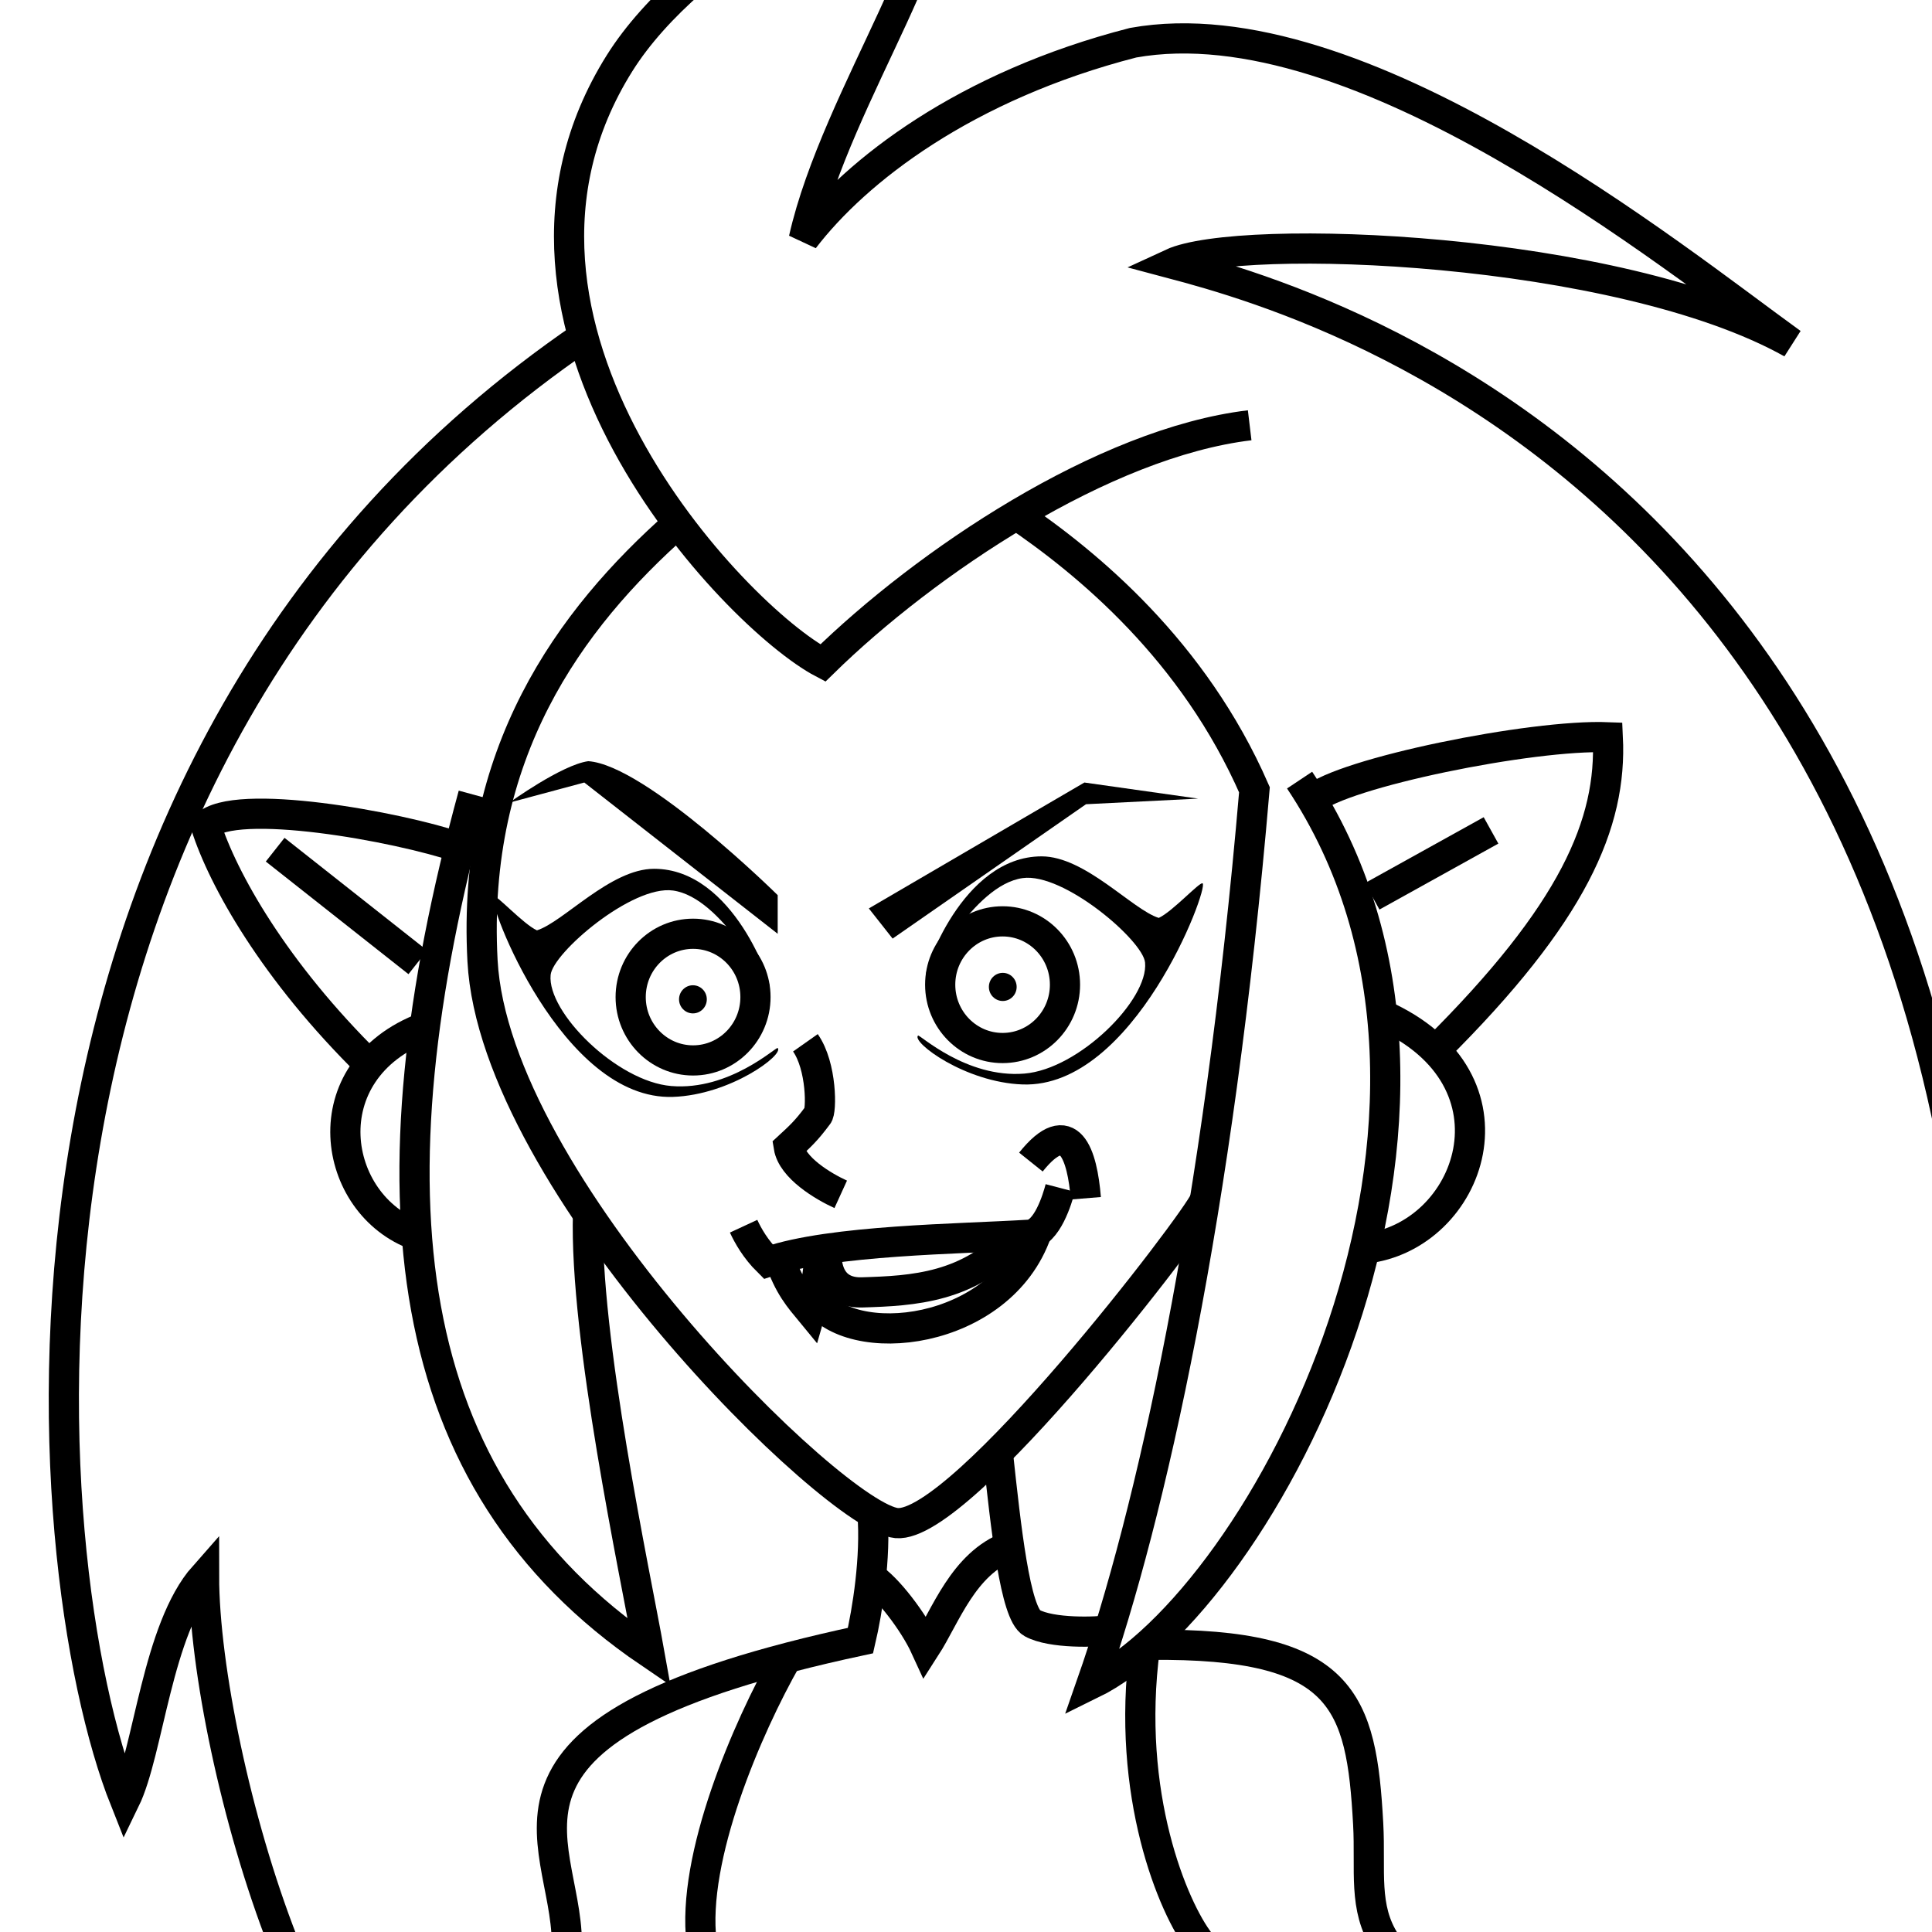 <?xml version="1.0" encoding="UTF-8"?>
<svg id="Layer_1" data-name="Layer 1" xmlns="http://www.w3.org/2000/svg" viewBox="0 0 64 64">
  <defs>
    <style>
      .cls-1 {
        fill: none;
        stroke: currentcolor;
      }

      .cls-2 {
        fill: currentcolor;
      }
    </style>
  </defs>
  <path class="cls-1" d="M41.397,14.088c-4.844,.58-10.732,4.537-14.139,7.876-2.914-1.532-12.156-11.22-6.735-19.869,2.4-3.828,8.758-7.126,9.964-6.197,1.632,1.257-2.783,7.223-3.86,12.02,1.733-2.265,5.342-5.073,10.909-6.503,7.463-1.339,17.86,7.096,21.819,9.954-5.75-3.218-18.294-3.678-20.538-2.639,5.337,1.419,32.839,9.128,25.855,55.609" />
  <path class="cls-1" d="M22.456,17.337c-3.606,3.188-6.838,7.63-6.472,14.488,.394,7.383,11.676,18.44,13.716,18.629,2.153,.2,9.943-10,10.212-10.696" />
  <path class="cls-1" d="M43.051,25.842c7.338,11.021-1.221,27.171-6.892,29.943,1.943-5.554,4.201-15.591,5.396-29.623-2.014-4.607-5.512-7.503-7.955-9.155" />
  <path class="cls-1" d="M19.479,40.189c-.124,4.109,1.557,11.918,2.029,14.557-8.349-5.677-9.426-15.245-5.829-28.424" />
  <path class="cls-1" d="M43.463,26.494c1.006-.892,7.277-2.172,9.798-2.072,.138,2.858-1.133,5.825-5.709,10.368" />
  <path class="cls-1" d="M12.243,35.272c-3.167-3.114-4.861-6.152-5.425-7.924,.958-.946,6.354,.027,8.405,.73" />
  <path class="cls-1" d="M14.071,34.025c-3.814,1.438-3.105,5.889-.264,6.902" />
  <path class="cls-1" d="M45.781,33.611c4.832,2.146,2.955,7.369-.571,7.751" />
  <path class="cls-1" d="M9.115,28.147c1.575,1.244,3.151,2.487,4.726,3.731" />
  <path class="cls-1" d="M49.392,27.508c-1.313,.729-2.626,1.457-3.938,2.185" />
  <path class="cls-1" d="M28.901,50.128c.118,1.464-.167,3.238-.396,4.218-13.495,2.888-9.754,6.476-9.728,9.994" />
  <path class="cls-1" d="M33.054,48.117c.269,2.491,.574,5.34,1.135,5.649,.64,.353,2.136,.307,2.609,.23" />
  <path class="cls-1" d="M38.099,54.486c6.412-.066,7,1.849,7.224,5.937,.085,1.551-.174,2.768,.574,3.918" />
  <path class="cls-1" d="M28.852,52.25c.52,.31,1.419,1.474,1.807,2.322,.669-1.039,1.247-2.772,2.769-3.349" />
  <path class="cls-1" d="M26.067,54.923c-1.317,2.311-3.168,6.619-2.826,9.418" />
  <path class="cls-1" d="M37.926,54.572c-.651,4.884,.95,8.649,1.818,9.768" />
  <path class="cls-1" d="M26.68,34.544c.547,.776,.54,2.286,.407,2.407-.378,.511-.594,.704-.958,1.04,.112,.692,1.128,1.302,1.721,1.573" />
  <path class="cls-1" d="M24.633,40.62c.147,.317,.395,.759,.814,1.173,2.127-.72,6.314-.746,8.64-.89,.6-.037,.946-1.209,1.035-1.549" />
  <path class="cls-1" d="M34.346,40.81c-1.193,3.448-6.206,3.998-7.384,2.171" />
  <path class="cls-1" d="M25.819,41.679c.305,.933,.677,1.338,1.035,1.773,.121-.412,.277-1.413,.312-2.082" />
  <path class="cls-1" d="M33.676,40.926c-1.549,1.742-3.439,1.835-5.119,1.886-.426,.013-1.226-.111-1.185-1.443" />
  <path class="cls-2" d="M25.762,30.932v-1.279s-4.367-4.311-6.275-4.438c-.88,.12-2.612,1.373-2.612,1.373l2.481-.666,6.406,5.011Z" />
  <path class="cls-2" d="M25.486,32.698c-.092,.043-1.546-2.968-3.19-3.198-1.357-.19-3.988,2.069-4.056,2.798-.118,1.229,2.189,3.53,3.997,3.678,1.933,.159,3.476-1.309,3.525-1.259,.216,.219-1.56,1.552-3.466,1.619-3.692,.13-6.175-6.506-5.962-6.662,.088-.065,1,.939,1.453,1.145,.873-.273,2.435-2.039,3.879-2.039,2.65,0,3.921,3.871,3.82,3.918Z" />
  <path class="cls-2" d="M30.686,32.286c.092,.043,1.546-2.968,3.19-3.198,1.357-.19,3.988,2.069,4.056,2.798,.118,1.229-2.189,3.53-3.997,3.678-1.933,.159-3.476-1.309-3.525-1.259-.216,.219,1.56,1.552,3.466,1.619,3.692,.13,6.175-6.506,5.962-6.662-.088-.065-1,.939-1.453,1.145-.873-.273-2.435-2.039-3.879-2.039-2.65,0-3.921,3.871-3.82,3.918Z" />
  <path class="cls-1" d="M9.378,64.34c-1.556-3.978-2.619-9.115-2.619-12.133-1.556,1.759-1.831,5.805-2.619,7.424C1.029,51.814-1.282,25.215,19.352,11.13" />
  <path class="cls-1" d="M34.15,38.495c1.28-1.599,1.702-.24,1.82,1.199" />
  <ellipse class="cls-2" cx="22.954" cy="33.104" rx=".46" ry=".466" />
  <ellipse class="cls-1" cx="22.959" cy="33.03" rx="2.067" ry="2.098" />
  <ellipse class="cls-2" cx="33.218" cy="32.693" rx=".46" ry=".466" />
  <ellipse class="cls-1" cx="33.212" cy="32.619" rx="2.067" ry="2.098" />
  <polygon class="cls-2" points="28.781 30.093 29.569 31.092 35.975 26.641 39.69 26.455 35.922 25.922 28.781 30.093" />
</svg>